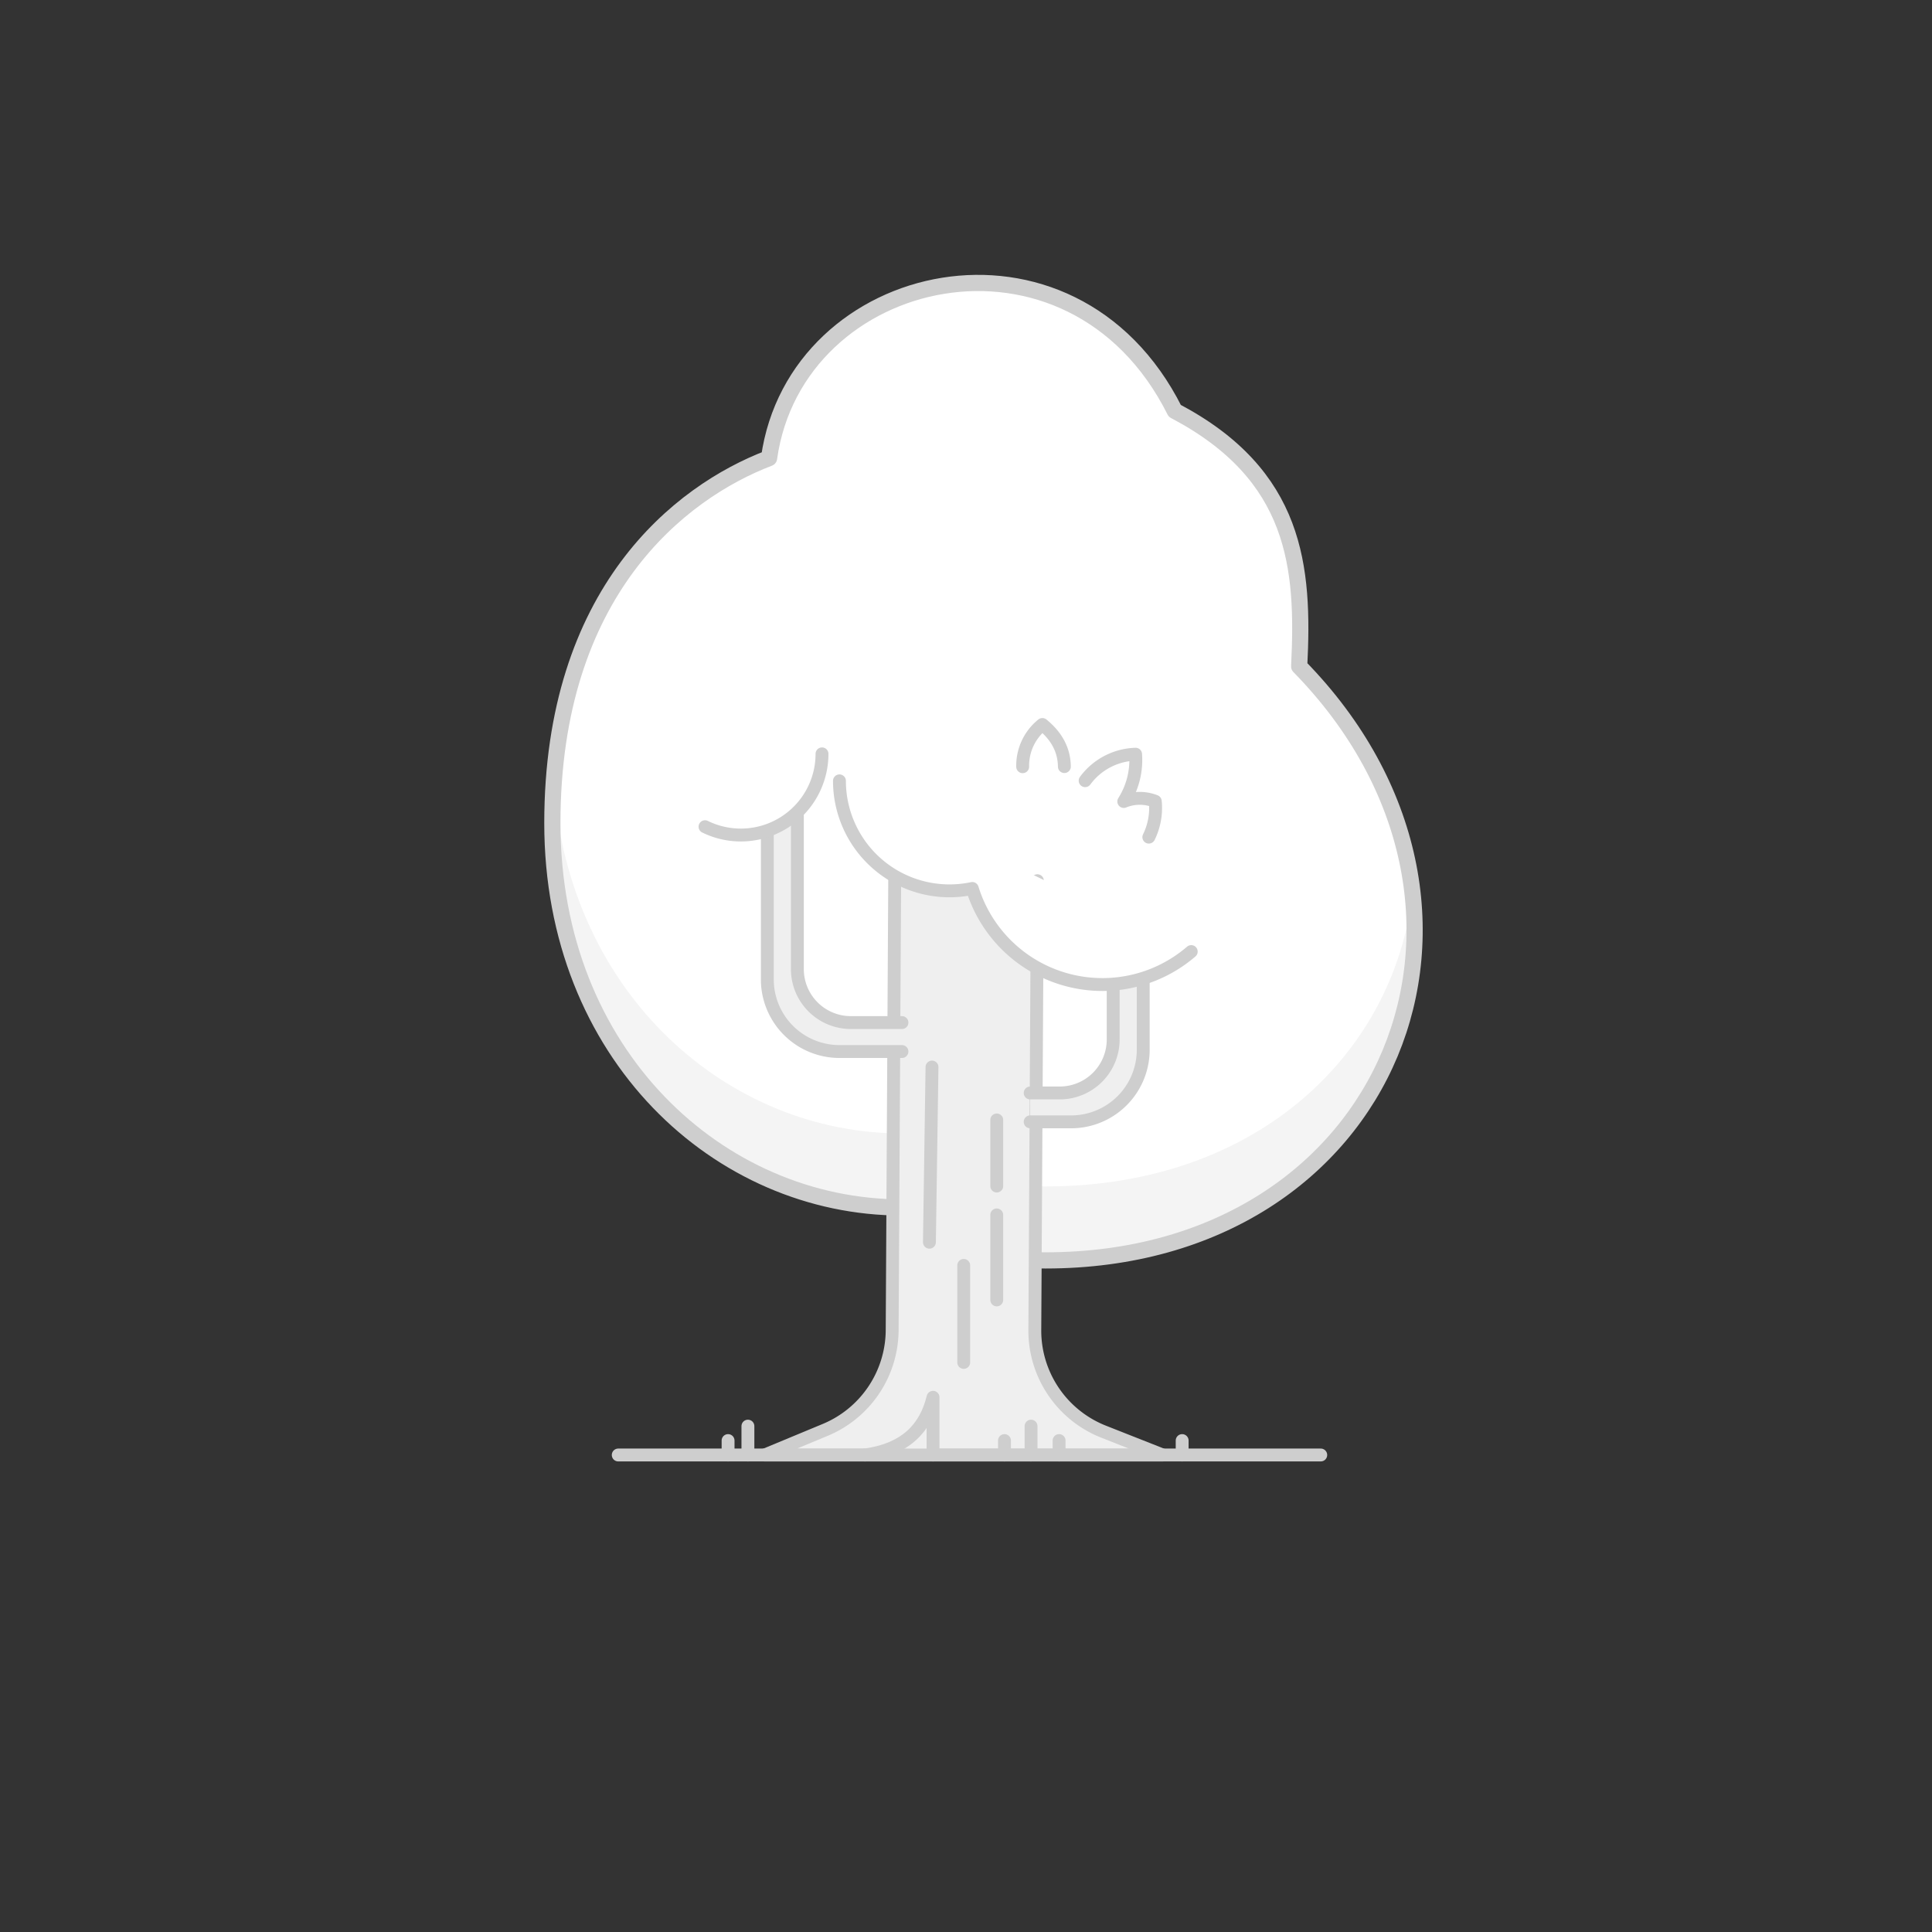 <svg xmlns="http://www.w3.org/2000/svg" viewBox="0 0 600 600"><rect x="0" y="0" width="600" height="600" fill="#333333" stroke="none"/><defs><style>.cls-1,.cls-6{fill:#fff;}.cls-2{fill:#f4f4f4;}.cls-3,.cls-5{fill:none;}.cls-3,.cls-4,.cls-5,.cls-6{stroke:#cecece;stroke-linecap:round;stroke-linejoin:round;}.cls-3{stroke-width:5.03px;}.cls-4{fill:#efefef;}.cls-4,.cls-5,.cls-6{stroke-width:4px;}</style></defs><title>Images</title><g id="Monochrome_Images" data-name="Monochrome Images"><g id="Tree"><path class="cls-1" d="M171.54,255.64c0,71.89,51.84,119.34,108.57,119.34v.45c6.88,4.67,10.11,16,44.56,16,107.61,0,151.61-110.15,78.8-184.48,1.56-30.82-.78-59.46-38.63-79.35-32.09-64-117.74-44.49-126,14.67C211.19,152.83,171.54,183.75,171.54,255.64Z"/><path class="cls-2" d="M324.67,368.46c-34.45,0-37.68-11.37-44.56-16V352c-53.84,0-103.27-42.75-108.17-108.56q-.39,5.91-.4,12.23c0,71.89,51.84,119.34,108.57,119.34v.45c6.88,4.67,10.11,16,44.56,16,76.31,0,120.61-55.38,114-114.1C433,326.76,390.88,368.46,324.67,368.46Z"/><path class="cls-3" d="M171.54,255.64c0,71.89,51.84,119.34,108.57,119.34v.45c6.88,4.67,10.11,16,44.56,16,107.61,0,151.61-110.15,78.8-184.48,1.56-30.82-.78-59.46-38.63-79.35-32.09-64-117.74-44.49-126,14.67C211.19,152.83,171.54,183.75,171.54,255.64Z"/><path class="cls-4" d="M322.17,273.51l-.8,139.72a33.74,33.74,0,0,0,21.34,31.38l18.36,7.25H237.5l18.77-7.79a33.74,33.74,0,0,0,20.8-31.16l.8-142.38"/><line class="cls-5" x1="289.44" y1="331.38" x2="288.64" y2="385.78"/><line class="cls-5" x1="299.29" y1="392.98" x2="299.29" y2="423.11"/><line class="cls-5" x1="309.55" y1="347.81" x2="309.55" y2="368.34"/><line class="cls-5" x1="309.55" y1="377.3" x2="309.55" y2="403.7"/><path class="cls-4" d="M280.11,317.57H264.24A16.61,16.61,0,0,1,247.63,301V249.43L238.3,256v48.16a22.4,22.4,0,0,0,22.4,22.4h19.41"/><path class="cls-4" d="M319.93,339.43h9.17a16.61,16.61,0,0,0,16.61-16.61V298.16l9.33-2.05V326a22.4,22.4,0,0,1-22.4,22.4H319.93"/><path class="cls-6" d="M255.28,234.12a25.21,25.21,0,0,1-36.33,22.62"/><path class="cls-6" d="M260.7,242.5a34.17,34.17,0,0,0,41.25,33.42,42.29,42.29,0,0,0,68,19.6"/><path class="cls-6" d="M317.6,238.11A16.43,16.43,0,0,1,323.72,225c4.37,3.55,6.77,7.86,6.83,13.07"/><path class="cls-6" d="M337,242.45a20.21,20.21,0,0,1,15.67-8.22A24.08,24.08,0,0,1,349,248.91a13.1,13.1,0,0,1,9.78-.06,20.5,20.5,0,0,1-2,11.13"/><path class="cls-4" d="M289.76,451.86V433.94c-2.28,9.36-8.25,16.1-21.09,17.92"/><line class="cls-5" x1="192" y1="451.86" x2="410.17" y2="451.86"/><line class="cls-5" x1="232.27" y1="451.86" x2="232.27" y2="442.9"/><line class="cls-5" x1="226.11" y1="451.86" x2="226.11" y2="447.38"/><line class="cls-5" x1="320.2" y1="451.86" x2="320.2" y2="442.9"/><line class="cls-5" x1="311.95" y1="451.86" x2="311.95" y2="447.38"/><line class="cls-5" x1="328.91" y1="451.86" x2="328.91" y2="447.38"/><line class="cls-5" x1="367.13" y1="451.86" x2="367.13" y2="447.38"/></g></g></svg>
